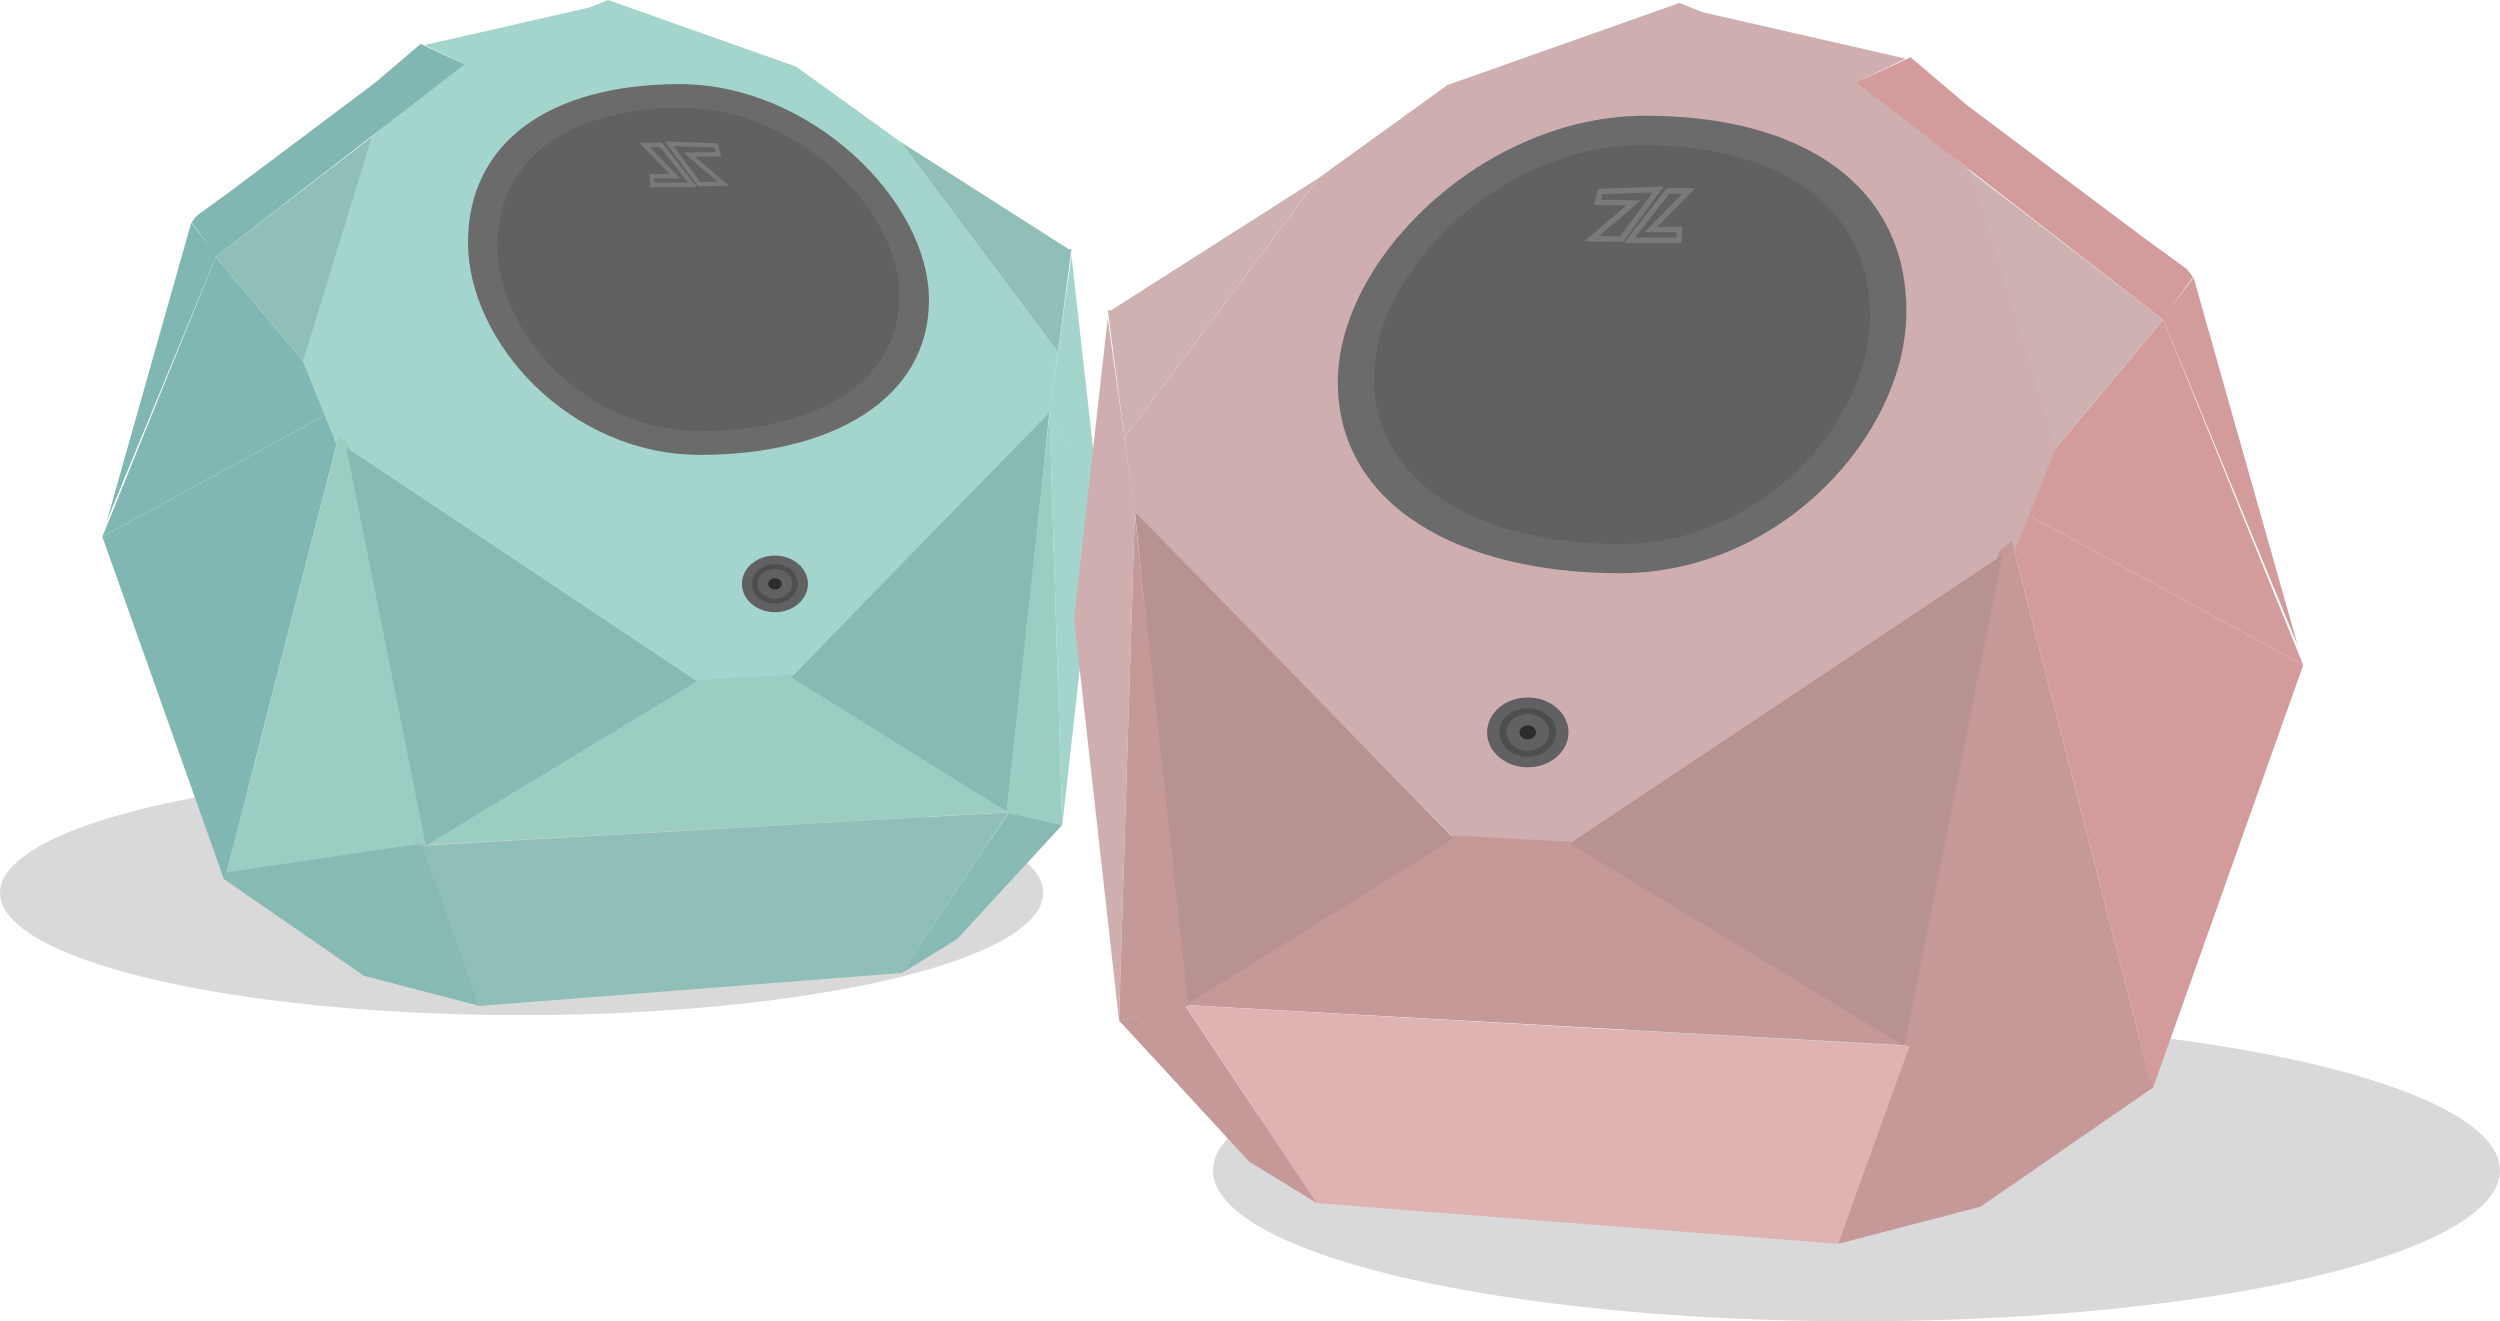 <svg xmlns="http://www.w3.org/2000/svg" viewBox="0 0 627.71 331.76"><defs><style>.cls-1{fill:#7c7c7d;opacity:0.29;}.cls-2{fill:#1f1f1f;}.cls-3{fill:#80b7b2;}.cls-4{fill:#8fbfb7;}.cls-5{fill:#a4d5cd;}.cls-6{fill:#9bcdc3;}.cls-7{fill:#87bab3;}.cls-8{fill:#6b6b6c;}.cls-9{fill:#616164;}.cls-10,.cls-19,.cls-20{fill:none;stroke-miterlimit:10;}.cls-10,.cls-20{stroke:#7a797b;}.cls-10{stroke-width:1.1px;}.cls-11{fill:#4e4e50;}.cls-12{fill:#2b2c2c;}.cls-13{fill:#d39b9b;}.cls-14{fill:#ceb2b2;}.cls-15{fill:#ceaeae;}.cls-16{fill:#c69999;}.cls-17{fill:#b79291;}.cls-18{fill:#e0b3b3;}.cls-19{stroke:#1f1f1f;}.cls-19,.cls-20{stroke-width:1.36px;}</style></defs><title>imagen1_1</title><g id="Capa_2" data-name="Capa 2"><g id="Capa_1-2" data-name="Capa 1"><ellipse class="cls-1" cx="130.97" cy="224.18" rx="130.97" ry="30.71"/><path class="cls-2" d="M58.52,42.57"/><polygon class="cls-3" points="85.04 109.5 56.34 221.07 25.7 134.78 82.82 103.6 85.04 109.5"/><polygon class="cls-3" points="54.21 64.47 25.7 134.78 82.82 103.6 76.93 91.63 54.21 64.47"/><polygon class="cls-4" points="93.54 34.23 54.21 64.47 76.93 91.63 93.54 34.23"/><polygon class="cls-5" points="265.62 88.44 226.11 35.64 199.9 16.72 152.65 0 117.05 14.41 93.42 34.23 76.06 90.75 84.48 111.67 174.3 171.49 198.61 169.94 263.51 103.95 265.62 88.44"/><polyline class="cls-6" points="87.69 111.69 107.47 211.56 56.79 219.36 85.04 109.5"/><polygon class="cls-7" points="106.43 211.7 120.36 252.57 91.35 245 56.31 220.78 56.74 219.07 106.43 211.7"/><polyline class="cls-3" points="53.35 62.93 48.02 55.89 26.84 130.75 54.21 64.47 116.62 16.15 105.62 11.04 94.1 20.83 73.87 36.02 57.95 47.94 49.4 54.17 48.19 55.7 48.14 55.85"/><polygon class="cls-6" points="253.27 203.96 104.71 212.28 174.68 170.75 198.66 169.44 253.27 203.96"/><polygon class="cls-7" points="263.49 103.6 253.27 204.06 198.58 170.05 263.49 103.6"/><polygon class="cls-4" points="253.27 203.96 226.46 244.29 120.36 252.57 105.83 212.34 253.27 203.96"/><polygon class="cls-7" points="266.73 207.11 240.27 235.82 226.46 244.29 253.27 204.06 266.73 207.11"/><polyline class="cls-5" points="263.49 103.6 266.73 207.11 275.88 125.35 264.12 104.7 263.49 103.6 269.03 64.19 275.88 125.35"/><polygon class="cls-6" points="266.73 207.11 252.64 204.06 263.51 103.95 266.73 207.11"/><polyline class="cls-4" points="269.03 62.51 265.62 88.44 226.11 35.64 268.4 62.6"/><polygon class="cls-5" points="116.62 16.15 106.62 11.32 151.82 1 116.62 16.15"/><polygon class="cls-7" points="174.99 171.08 106.92 212.28 86.96 112.39 174.99 171.08"/><path class="cls-8" d="M117.51,60.85c0,25.08,25.55,53.36,58.27,53.36s57.47-13.8,57.47-38.88S203.41,21.12,170.7,21.12,117.51,35.77,117.51,60.85Z"/><path class="cls-9" d="M124.91,61.72c0,21.87,22.29,46.53,50.82,46.53s50.12-12,50.12-33.91-26-47.27-54.55-47.27S124.91,39.85,124.91,61.72Z"/><polygon class="cls-10" points="179.81 36.49 168.04 36.1 175.51 46.23 181.59 46.11 173.04 38.84 180.38 38.72 179.81 36.49"/><polygon class="cls-10" points="166.02 36.39 161.83 36.39 169.49 44.24 163.7 44.24 163.79 46.42 173.86 46.42 166.02 36.39"/><ellipse class="cls-9" cx="194.57" cy="146.6" rx="8.29" ry="7.11"/><ellipse class="cls-11" cx="194.57" cy="146.6" rx="5.77" ry="4.95"/><ellipse class="cls-9" cx="194.57" cy="146.6" rx="4.35" ry="3.74"/><ellipse class="cls-12" cx="194.57" cy="146.6" rx="1.69" ry="1.42"/><ellipse class="cls-1" cx="466.14" cy="293.88" rx="161.57" ry="37.88"/><path class="cls-2" d="M537.82,53.25"/><polygon class="cls-13" points="505.1 135.82 540.49 273.45 578.3 167 507.83 128.54 505.1 135.82"/><polygon class="cls-13" points="543.13 80.27 578.3 167 507.83 128.54 515.11 113.78 543.13 80.27"/><polygon class="cls-14" points="494.61 42.96 543.13 80.27 515.11 113.78 494.61 42.96"/><polygon class="cls-15" points="282.33 109.84 331.07 44.7 363.41 21.36 421.69 0.74 465.61 18.51 494.76 42.96 516.18 112.69 505.79 138.49 394.98 212.29 365 210.37 284.94 128.97 282.33 109.84"/><polyline class="cls-16" points="501.83 138.52 477.43 261.72 539.95 271.34 505.1 135.82"/><polygon class="cls-16" points="478.71 261.89 461.53 312.31 497.32 302.97 540.54 273.1 540 270.98 478.71 261.89"/><polyline class="cls-13" points="544.18 78.37 550.77 69.69 576.9 162.03 543.13 80.27 466.14 20.66 479.71 14.36 493.92 26.44 518.87 45.17 538.52 59.87 549.07 67.56 550.55 69.46 550.61 69.63"/><polygon class="cls-16" points="297.57 252.35 480.83 262.61 394.52 211.38 364.93 209.76 297.57 252.35"/><polygon class="cls-17" points="284.96 128.54 297.57 252.47 365.04 210.52 284.96 128.54"/><polygon class="cls-18" points="297.57 252.35 330.64 302.09 461.53 312.31 479.45 262.68 297.57 252.35"/><polygon class="cls-16" points="280.97 256.23 313.61 291.64 330.64 302.09 297.57 252.47 280.97 256.23"/><polyline class="cls-15" points="284.96 128.54 280.97 256.23 269.68 155.37 284.19 129.89 284.96 128.54 278.13 79.92 269.68 155.37"/><polygon class="cls-16" points="280.97 256.23 298.35 252.47 284.94 128.97 280.97 256.23"/><polyline class="cls-14" points="278.13 77.84 282.33 109.84 331.07 44.7 278.9 77.96"/><polygon class="cls-15" points="466.14 20.66 478.47 14.71 422.71 1.97 466.14 20.66"/><polygon class="cls-17" points="394.14 211.78 478.11 262.61 502.73 139.38 394.14 211.78"/><path class="cls-19" d="M479.45,185.27"/><path class="cls-8" d="M478.67,78.11c0,30.94-31.52,65.82-71.88,65.82s-70.89-17-70.89-48,36.8-66.87,77.16-66.87S478.67,47.18,478.67,78.11Z"/><path class="cls-9" d="M469.54,79.19c0,27-27.49,57.4-62.69,57.4S345,121.74,345,94.76s32.09-58.32,67.29-58.32S469.54,52.21,469.54,79.19Z"/><polygon class="cls-20" points="401.82 48.06 416.33 47.58 407.12 60.07 399.62 59.92 410.16 50.96 401.11 50.8 401.82 48.06"/><polygon class="cls-20" points="418.83 47.94 423.99 47.94 414.54 57.63 421.69 57.63 421.58 60.31 409.16 60.31 418.83 47.94"/><ellipse class="cls-9" cx="383.6" cy="183.89" rx="10.22" ry="8.77"/><ellipse class="cls-11" cx="383.6" cy="183.89" rx="7.12" ry="6.11"/><ellipse class="cls-9" cx="383.6" cy="183.89" rx="5.37" ry="4.61"/><ellipse class="cls-12" cx="383.6" cy="183.89" rx="2.08" ry="1.75"/></g></g></svg>